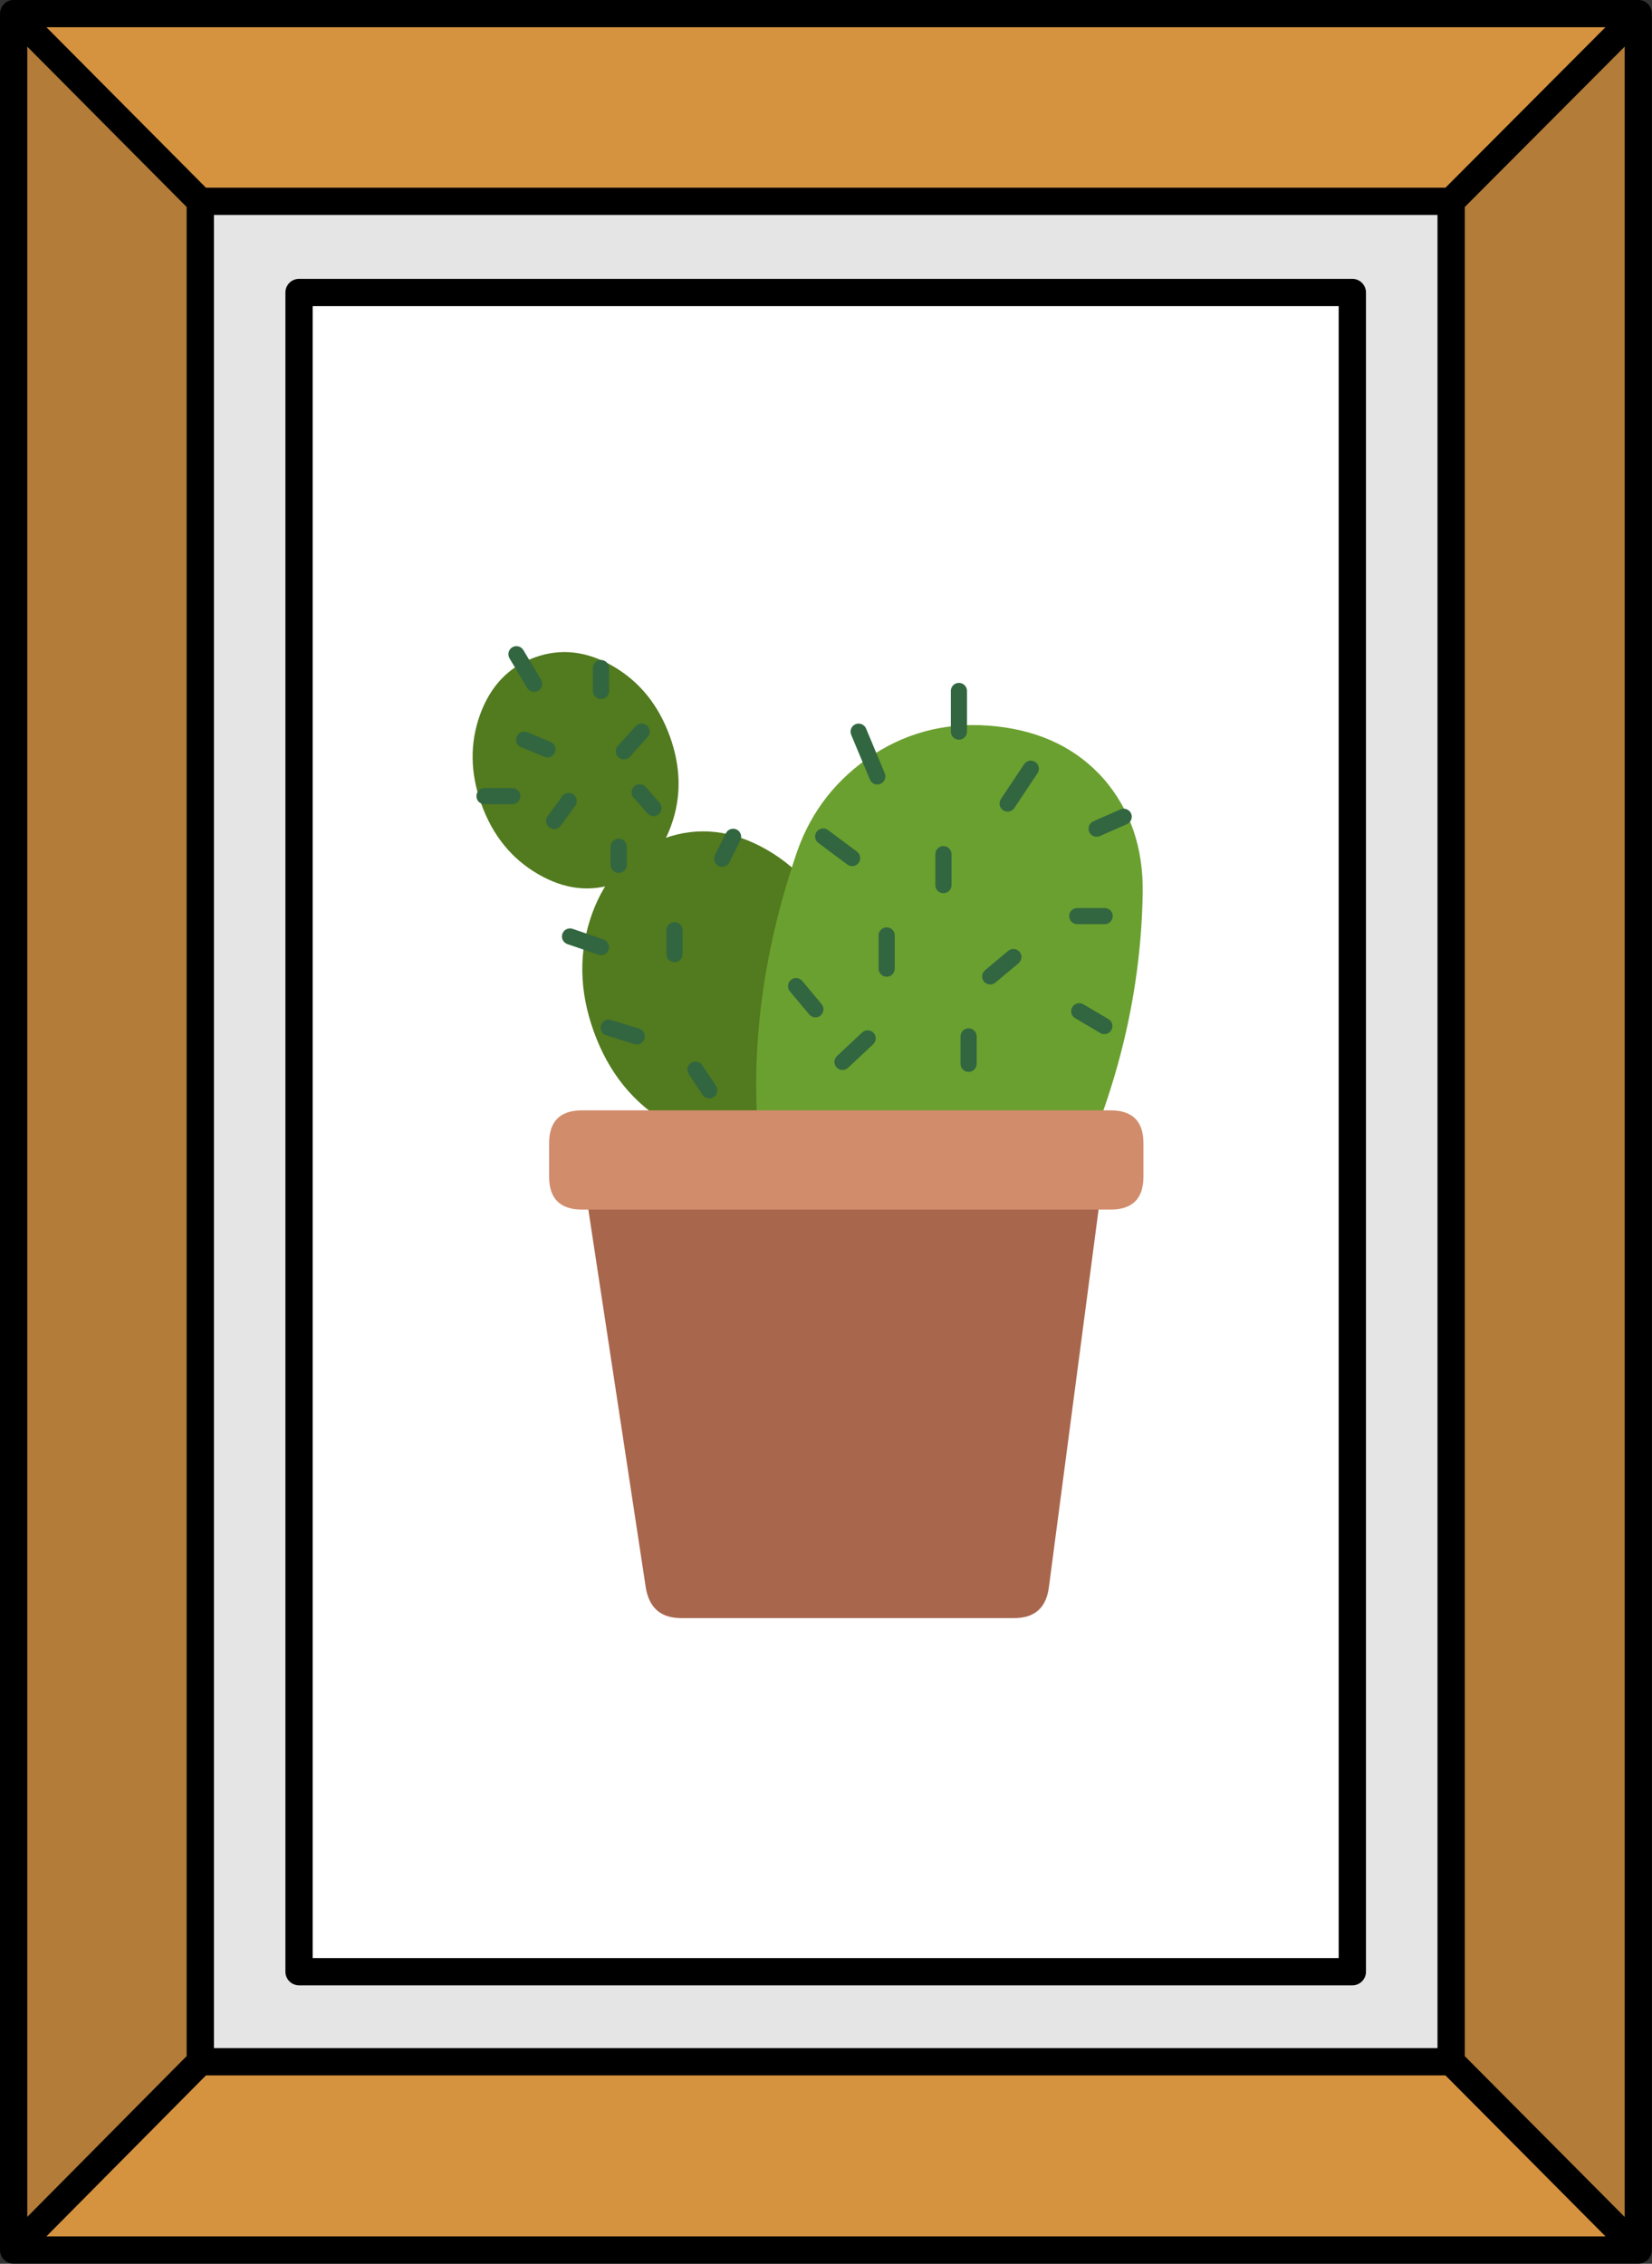 <svg width="146" height="200" viewBox="0 0 146 200" fill="none" xmlns="http://www.w3.org/2000/svg">
<rect x="0" y="0" width="146" height="200" fill="#333333" stroke="none"/>
<g clip-path="url(#clip0_2993_1094)">
<path d="M10.873 11.336V188.72H135.07V11.336H10.873Z" fill="#E5E5E5"/>
<path d="M144.766 1.207L128.222 17.794V182.159L144.766 198.794V1.207ZM17.673 17.797L1.177 1.21V198.797L17.673 182.162V17.797Z" fill="#B37C38"/>
<path d="M17.673 182.159L1.177 198.794H144.766L128.222 182.159H17.673ZM1.179 1.207L17.675 17.794H128.224L144.768 1.207H1.179Z" fill="#D6933F"/>
<path d="M1.203 199.992C1.172 199.992 1.141 199.992 1.109 199.989C0.871 199.97 0.652 199.883 0.471 199.745C0.408 199.695 0.349 199.642 0.295 199.579C0.114 199.369 0.004 199.1 0.001 198.803C0.001 198.8 0.001 198.8 0.001 198.797C0.001 198.797 0.001 198.797 0.001 198.794V198.79V1.211C0.001 1.182 0.001 1.154 0.004 1.126C0.02 0.882 0.107 0.657 0.248 0.475C0.302 0.409 0.358 0.347 0.421 0.293C0.627 0.109 0.896 -0.001 1.191 -0.004C1.194 -0.004 1.194 -0.004 1.197 -0.004C1.197 -0.004 1.197 -0.004 1.2 -0.004H1.203H144.792H144.795C144.795 -0.004 144.795 -0.004 144.798 -0.004C145.093 -0.001 145.362 0.106 145.572 0.284C145.637 0.34 145.697 0.403 145.747 0.472C145.885 0.653 145.972 0.873 145.988 1.114C145.991 1.145 145.991 1.176 145.991 1.207V198.787V198.79C145.991 198.79 145.991 198.79 145.991 198.794C145.988 199.094 145.875 199.369 145.691 199.579C145.64 199.636 145.584 199.689 145.525 199.736C145.343 199.877 145.121 199.967 144.877 199.986C144.842 199.989 144.811 199.989 144.779 199.989H1.213C1.21 199.992 1.21 199.992 1.203 199.992ZM4.099 197.582H141.893L127.747 183.358H18.204L4.099 197.582ZM129.453 181.656L143.587 195.867V4.119L129.453 18.289V181.656ZM2.412 4.122V195.857L16.495 181.652V18.286L2.412 4.122ZM18.906 180.945H127.043V18.993H18.906V180.945ZM18.201 16.583H127.747L141.886 2.406H4.103L18.201 16.583Z" fill="black"/>
<path d="M26.404 25.848V174.201H119.493V25.848H26.404Z" fill="white"/>
<path d="M119.519 175.401H26.429C25.762 175.401 25.224 174.862 25.224 174.196V25.842C25.224 25.175 25.762 24.637 26.429 24.637H119.515C120.182 24.637 120.721 25.175 120.721 25.842V174.196C120.724 174.862 120.185 175.401 119.519 175.401ZM27.634 172.991H118.31V27.047H27.634V172.991Z" fill="black"/>
<path d="M74.552 93.643C75.767 90.313 75.713 86.835 74.395 83.213C73.077 79.592 70.882 76.884 67.805 75.094C64.733 73.319 61.69 72.981 58.675 74.079C55.657 75.175 53.543 77.388 52.328 80.722C51.12 84.071 51.176 87.555 52.494 91.18C53.812 94.805 56.004 97.5 59.075 99.275C62.153 101.065 65.2 101.413 68.215 100.317C71.233 99.215 73.343 96.993 74.552 93.643Z" fill="#527A1E"/>
<path d="M100.99 78.876C101.046 74.907 99.906 71.564 97.571 68.847C95.216 66.167 92.051 64.612 88.081 64.173C84.092 63.735 80.482 64.552 77.251 66.624C74.001 68.734 71.74 71.583 70.469 75.173C67.582 83.549 66.411 91.719 66.962 99.677L95.664 102.81C99.083 94.984 100.858 87.005 100.99 78.876Z" fill="#6AA02F"/>
<path d="M57.065 140.209C57.35 142.04 58.392 142.954 60.193 142.954H89.633C91.434 142.954 92.454 142.053 92.695 140.253L97.548 103.379H51.467L57.065 140.209Z" fill="#A8664C"/>
<path d="M101.055 101.003C101.055 99.065 100.088 98.098 98.15 98.098H51.436C49.498 98.098 48.53 99.065 48.53 101.003V103.957C48.53 105.895 49.498 106.862 51.436 106.862H98.15C100.088 106.862 101.055 105.895 101.055 103.957V101.003Z" fill="#D18C6C"/>
<path d="M59.307 72.952C60.231 70.423 60.19 67.781 59.191 65.029C58.189 62.278 56.52 60.221 54.185 58.86C51.852 57.511 49.541 57.254 47.25 58.087C44.958 58.919 43.352 60.6 42.428 63.129C41.511 65.674 41.551 68.322 42.553 71.074C43.555 73.825 45.221 75.876 47.553 77.225C49.889 78.586 52.206 78.849 54.498 78.017C56.79 77.184 58.39 75.494 59.307 72.952Z" fill="#527A1E"/>
<path d="M62.686 97.037C62.458 97.037 62.232 96.927 62.094 96.721L60.87 94.896C60.651 94.57 60.739 94.126 61.064 93.907C61.39 93.688 61.835 93.775 62.054 94.101L63.278 95.926C63.497 96.251 63.41 96.696 63.084 96.915C62.962 96.996 62.824 97.037 62.686 97.037ZM85.602 94.699C85.207 94.699 84.888 94.379 84.888 93.985V91.562C84.888 91.168 85.207 90.849 85.602 90.849C85.996 90.849 86.316 91.168 86.316 91.562V93.985C86.316 94.379 85.996 94.699 85.602 94.699ZM74.459 94.53C74.268 94.53 74.08 94.455 73.939 94.304C73.67 94.016 73.685 93.566 73.973 93.296L76.196 91.215C76.484 90.949 76.935 90.961 77.204 91.249C77.474 91.537 77.458 91.988 77.17 92.257L74.947 94.339C74.806 94.464 74.631 94.53 74.459 94.53ZM56.274 92.276C56.205 92.276 56.133 92.267 56.064 92.245L53.584 91.475C53.209 91.359 52.999 90.958 53.115 90.582C53.231 90.207 53.628 89.997 54.007 90.113L56.487 90.883C56.863 90.999 57.072 91.4 56.957 91.775C56.859 92.082 56.578 92.276 56.274 92.276ZM97.6 91.365C97.477 91.365 97.352 91.334 97.24 91.265L95.016 89.953C94.678 89.753 94.566 89.318 94.766 88.977C94.966 88.639 95.402 88.526 95.743 88.726L97.966 90.038C98.304 90.238 98.417 90.673 98.216 91.014C98.082 91.24 97.844 91.365 97.6 91.365ZM72.063 89.885C71.86 89.885 71.656 89.797 71.516 89.628L69.806 87.578C69.555 87.274 69.596 86.826 69.897 86.573C70.201 86.322 70.648 86.363 70.902 86.663L72.611 88.714C72.862 89.017 72.821 89.465 72.521 89.719C72.386 89.831 72.226 89.885 72.063 89.885ZM87.512 86.977C87.308 86.977 87.105 86.889 86.964 86.72C86.713 86.419 86.754 85.969 87.055 85.715L89.105 84.006C89.406 83.755 89.857 83.793 90.11 84.097C90.361 84.397 90.32 84.848 90.019 85.102L87.969 86.811C87.834 86.923 87.671 86.977 87.512 86.977ZM78.363 86.294C77.968 86.294 77.649 85.975 77.649 85.58V82.644C77.649 82.25 77.968 81.931 78.363 81.931C78.757 81.931 79.077 82.25 79.077 82.644V85.58C79.074 85.975 78.757 86.294 78.363 86.294ZM59.608 85.011C59.214 85.011 58.895 84.691 58.895 84.297V82.187C58.895 81.793 59.214 81.474 59.608 81.474C60.003 81.474 60.322 81.793 60.322 82.187V84.297C60.322 84.691 60.003 85.011 59.608 85.011ZM53.112 84.385C53.037 84.385 52.955 84.372 52.88 84.347L50.144 83.408C49.771 83.28 49.574 82.876 49.702 82.503C49.827 82.131 50.234 81.934 50.607 82.062L53.343 83.001C53.716 83.129 53.913 83.533 53.785 83.906C53.685 84.2 53.406 84.385 53.112 84.385ZM97.628 81.649H95.204C94.81 81.649 94.49 81.33 94.49 80.935C94.49 80.541 94.81 80.222 95.204 80.222H97.628C98.022 80.222 98.342 80.541 98.342 80.935C98.342 81.33 98.022 81.649 97.628 81.649ZM83.379 78.913C82.984 78.913 82.665 78.594 82.665 78.199V75.463C82.665 75.069 82.984 74.75 83.379 74.75C83.773 74.75 84.093 75.069 84.093 75.463V78.199C84.093 78.597 83.773 78.913 83.379 78.913ZM54.677 77.119C54.283 77.119 53.963 76.8 53.963 76.406V74.809C53.963 74.415 54.283 74.096 54.677 74.096C55.072 74.096 55.391 74.415 55.391 74.809V76.406C55.391 76.8 55.072 77.119 54.677 77.119ZM63.826 76.578C63.719 76.578 63.61 76.553 63.507 76.503C63.156 76.328 63.012 75.899 63.187 75.548L64.155 73.61C64.33 73.26 64.759 73.116 65.11 73.291C65.46 73.466 65.604 73.895 65.429 74.246L64.462 76.183C64.339 76.434 64.089 76.578 63.826 76.578ZM75.313 76.522C75.166 76.522 75.016 76.475 74.888 76.381L72.323 74.471C72.007 74.237 71.941 73.789 72.176 73.476C72.411 73.163 72.859 73.094 73.172 73.329L75.736 75.238C76.052 75.473 76.118 75.921 75.883 76.234C75.745 76.421 75.529 76.522 75.313 76.522ZM96.917 73.927C96.641 73.927 96.382 73.767 96.266 73.501C96.106 73.141 96.272 72.721 96.629 72.562L99.024 71.507C99.387 71.347 99.804 71.513 99.963 71.87C100.123 72.23 99.957 72.649 99.6 72.809L97.205 73.867C97.111 73.908 97.011 73.927 96.917 73.927ZM48.979 73.244C48.835 73.244 48.688 73.2 48.559 73.11C48.24 72.878 48.171 72.433 48.403 72.114L49.687 70.349C49.918 70.029 50.363 69.957 50.682 70.192C51.002 70.424 51.07 70.868 50.839 71.188L49.555 72.953C49.414 73.141 49.198 73.244 48.979 73.244ZM57.755 72.105C57.558 72.105 57.361 72.023 57.22 71.861L55.995 70.465C55.736 70.17 55.767 69.72 56.061 69.46C56.355 69.203 56.806 69.228 57.066 69.525L58.29 70.922C58.55 71.216 58.519 71.667 58.225 71.926C58.09 72.045 57.924 72.105 57.755 72.105ZM89.049 71.704C88.914 71.704 88.776 71.667 88.654 71.585C88.326 71.366 88.238 70.925 88.457 70.596L90.508 67.519C90.727 67.19 91.165 67.103 91.497 67.322C91.826 67.541 91.914 67.982 91.695 68.311L89.644 71.388C89.506 71.595 89.281 71.704 89.049 71.704ZM45.272 71.05H42.82C42.426 71.05 42.106 70.731 42.106 70.336C42.106 69.942 42.426 69.623 42.82 69.623H45.272C45.666 69.623 45.986 69.942 45.986 70.336C45.986 70.731 45.666 71.05 45.272 71.05ZM77.536 69.313C77.258 69.313 76.992 69.147 76.879 68.874L75.226 64.915C75.075 64.552 75.245 64.135 75.608 63.982C75.971 63.832 76.387 64.001 76.541 64.364L78.194 68.323C78.344 68.687 78.175 69.103 77.812 69.256C77.721 69.294 77.627 69.313 77.536 69.313ZM55.134 67.09C54.965 67.09 54.793 67.031 54.658 66.909C54.367 66.646 54.342 66.195 54.605 65.901L56.174 64.163C56.437 63.869 56.888 63.847 57.182 64.11C57.473 64.373 57.498 64.824 57.235 65.118L55.667 66.855C55.523 67.009 55.328 67.09 55.134 67.09ZM48.381 66.918C48.29 66.918 48.196 66.899 48.105 66.862L46.055 66.007C45.691 65.857 45.519 65.437 45.673 65.074C45.823 64.711 46.242 64.539 46.606 64.692L48.656 65.547C49.02 65.697 49.192 66.117 49.038 66.48C48.922 66.752 48.66 66.918 48.381 66.918ZM84.747 65.35C84.352 65.35 84.033 65.031 84.033 64.636V61.046C84.033 60.651 84.352 60.332 84.747 60.332C85.141 60.332 85.461 60.651 85.461 61.046V64.636C85.461 65.034 85.141 65.35 84.747 65.35ZM53.112 61.759C52.717 61.759 52.398 61.44 52.398 61.046V59.024C52.398 58.629 52.717 58.31 53.112 58.31C53.506 58.31 53.826 58.629 53.826 59.024V61.046C53.822 61.443 53.506 61.759 53.112 61.759ZM47.213 61.133C46.972 61.133 46.734 61.008 46.599 60.786L45.031 58.163C44.83 57.825 44.94 57.386 45.275 57.186C45.613 56.986 46.051 57.095 46.252 57.43L47.82 60.053C48.021 60.392 47.911 60.83 47.576 61.03C47.464 61.102 47.338 61.133 47.213 61.133Z" fill="#316640"/>
</g>
<defs>
<clipPath id="clip0_2993_1094">
<rect width="146" height="200" fill="white"/>
</clipPath>
</defs>
</svg>
